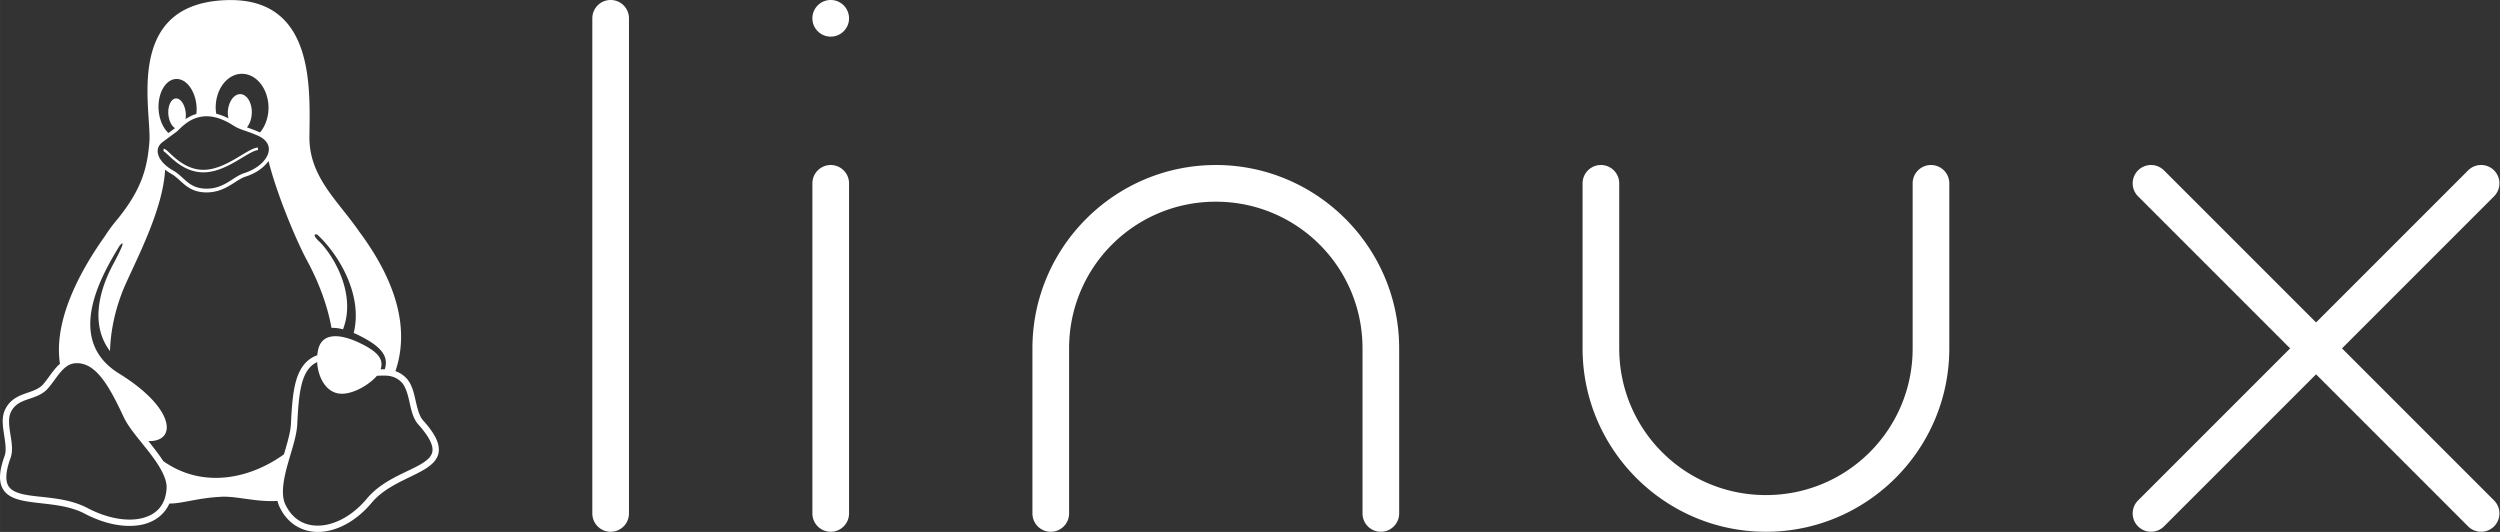 <?xml version="1.0" encoding="UTF-8" standalone="no"?>
<!-- Created with Inkscape (http://www.inkscape.org/) -->

<svg
   width="940"
   height="200"
   viewBox="0 0 248.708 52.917"
   version="1.1"
   id="svg5"
   xmlns:xlink="http://www.w3.org/1999/xlink"
   xmlns="http://www.w3.org/2000/svg"
   xmlns:svg="http://www.w3.org/2000/svg">
  <rect x="0" y="0" width="248.708" height="52.917" fill="#333333" stroke="none"/>
  <defs
     id="defs2">
    <linearGradient
       id="linearGradient172">
      <stop
         style="stop-color:#3f2600;stop-opacity:0.6;"
         offset="0"
         id="stop173" />
      <stop
         style="stop-color:#3f2600;stop-opacity:0;"
         offset="1"
         id="stop174" />
    </linearGradient>
    <linearGradient
       id="linearGradient167">
      <stop
         style="stop-color:#ffffff;stop-opacity:0.65;"
         offset="0"
         id="stop168" />
      <stop
         style="stop-color:#ffffff;stop-opacity:0;"
         offset="1"
         id="stop169" />
    </linearGradient>
    <linearGradient
       id="linearGradient162">
      <stop
         style="stop-color:#ffa63f;stop-opacity:1;"
         offset="0"
         id="stop163" />
      <stop
         style="stop-color:#ffff00;stop-opacity:1;"
         offset="1"
         id="stop164" />
    </linearGradient>
    <linearGradient
       id="linearGradient153">
      <stop
         style="stop-color:#ffeed7;stop-opacity:1;"
         offset="0"
         id="stop154" />
      <stop
         style="stop-color:#bdbfc2;stop-opacity:1;"
         offset="1"
         id="stop155" />
    </linearGradient>
    <linearGradient
       id="linearGradient138">
      <stop
         style="stop-color:#ffffff;stop-opacity:0.8;"
         offset="0"
         id="stop139" />
      <stop
         style="stop-color:#ffffff;stop-opacity:0;"
         offset="1"
         id="stop140" />
    </linearGradient>
    <linearGradient
       xlink:href="#linearGradient138"
       id="linearGradient141"
       x1="0.474"
       y1="0.02"
       x2="0.418"
       y2="0.901"
       gradientUnits="objectBoundingBox" />
    <linearGradient
       xlink:href="#linearGradient167"
       id="linearGradient142"
       x1="0.559"
       y1="0.031"
       x2="0.554"
       y2="0.945"
       gradientUnits="objectBoundingBox" />
    <linearGradient
       xlink:href="#linearGradient167"
       id="linearGradient143"
       x1="0.466"
       y1="0.029"
       x2="0.414"
       y2="0.934"
       gradientUnits="objectBoundingBox" />
    <linearGradient
       xlink:href="#linearGradient167"
       id="linearGradient144"
       x1="0.703"
       y1="0.059"
       x2="0.646"
       y2="0.941"
       gradientUnits="objectBoundingBox" />
    <linearGradient
       xlink:href="#linearGradient167"
       id="linearGradient145"
       x1="0.467"
       y1="-0.036"
       x2="0.867"
       y2="0.759"
       gradientUnits="objectBoundingBox" />
    <linearGradient
       xlink:href="#linearGradient167"
       id="linearGradient146"
       x1="0.572"
       y1="0.023"
       x2="0.571"
       y2="0.719"
       gradientUnits="objectBoundingBox" />
    <linearGradient
       xlink:href="#linearGradient167"
       id="linearGradient147"
       x1="0.5"
       y1="0.023"
       x2="0.5"
       y2="0.812"
       gradientUnits="objectBoundingBox" />
    <linearGradient
       xlink:href="#linearGradient167"
       id="linearGradient148"
       x1="0.508"
       y1="0.374"
       x2="0.516"
       y2="0.928"
       gradientUnits="objectBoundingBox" />
    <linearGradient
       xlink:href="#linearGradient138"
       id="linearGradient149"
       x1="0.5"
       y1="0.132"
       x2="0.504"
       y2="0.946"
       gradientUnits="objectBoundingBox" />
    <linearGradient
       xlink:href="#linearGradient167"
       id="linearGradient150"
       x1="-0.305"
       y1="0.099"
       x2="0.156"
       y2="0.942"
       gradientUnits="objectBoundingBox"
       gradientTransform="matrix(-0.929,0.284,0.435,0.944,-1.91327e-7,5.49908e-8)" />
    <linearGradient
       xlink:href="#linearGradient167"
       id="linearGradient151"
       x1="0.434"
       y1="0.022"
       x2="0.487"
       y2="1.026"
       gradientUnits="objectBoundingBox" />
    <linearGradient
       xlink:href="#linearGradient153"
       id="linearGradient152"
       x1="0.5"
       y1="0.898"
       x2="0.5"
       y2="0.406"
       gradientUnits="objectBoundingBox"
       spreadMethod="reflect" />
    <linearGradient
       xlink:href="#linearGradient153"
       id="linearGradient156"
       x1="0.436"
       y1="0.989"
       x2="0.454"
       y2="0.231"
       gradientUnits="objectBoundingBox" />
    <linearGradient
       xlink:href="#linearGradient153"
       id="linearGradient157"
       x1="0.492"
       y1="1.153"
       x2="0.495"
       y2="0.413"
       gradientUnits="objectBoundingBox" />
    <linearGradient
       xlink:href="#linearGradient153"
       id="linearGradient158"
       x1="0.517"
       y1="0.854"
       x2="0.498"
       y2="0.136"
       gradientUnits="objectBoundingBox" />
    <linearGradient
       xlink:href="#linearGradient153"
       id="linearGradient159"
       x1="0.462"
       y1="0.879"
       x2="0.492"
       y2="0.096"
       gradientUnits="objectBoundingBox" />
    <linearGradient
       xlink:href="#linearGradient162"
       id="linearGradient161"
       x1="0.501"
       y1="0.349"
       x2="0.412"
       y2="0.986"
       gradientUnits="objectBoundingBox" />
    <linearGradient
       xlink:href="#linearGradient162"
       id="linearGradient165"
       x1="0.604"
       y1="0.51"
       x2="0.464"
       y2="0.984"
       gradientUnits="objectBoundingBox" />
    <linearGradient
       xlink:href="#linearGradient162"
       id="linearGradient166"
       x1="0.5"
       y1="0.192"
       x2="0.508"
       y2="0.97"
       gradientUnits="objectBoundingBox" />
    <radialGradient
       xlink:href="#linearGradient172"
       id="radialGradient171"
       cx="0.5"
       cy="0.5"
       fx="0.5"
       fy="0.5"
       r="0.5"
       gradientUnits="objectBoundingBox" />
    <radialGradient
       xlink:href="#linearGradient172"
       id="radialGradient176" />
    <linearGradient
       xlink:href="#linearGradient153"
       id="linearGradient178"
       x1="0.94"
       y1="1.293"
       x2="0.195"
       y2="-0.675"
       gradientUnits="objectBoundingBox" />
    <radialGradient
       xlink:href="#linearGradient172"
       id="radialGradient1399"
       gradientTransform="matrix(1.482,0,0,0.397,-349.547,157.941)"
       cx="446.778"
       cy="1219.412"
       fx="446.778"
       fy="1219.412"
       r="195.072"
       gradientUnits="userSpaceOnUse" />
    <linearGradient
       xlink:href="#linearGradient153"
       id="linearGradient1401"
       gradientUnits="userSpaceOnUse"
       x1="400.578"
       y1="369.53"
       x2="400.844"
       y2="304.079"
       gradientTransform="matrix(-0.965,-0.013,-0.037,2.557,862.828,-357.27)" />
    <linearGradient
       xlink:href="#linearGradient138"
       id="linearGradient1403"
       gradientUnits="userSpaceOnUse"
       x1="303.018"
       y1="237.932"
       x2="297.086"
       y2="330.096"
       gradientTransform="matrix(1.413,-0.08,-0.041,1.071,-108.609,-190.014)" />
    <linearGradient
       xlink:href="#linearGradient153"
       id="linearGradient1405"
       gradientUnits="userSpaceOnUse"
       gradientTransform="matrix(1.065,-0.062,0.094,1.644,-165.995,-241.87)"
       x1="378.938"
       y1="278.602"
       x2="380.273"
       y2="243.916" />
    <linearGradient
       xlink:href="#linearGradient153"
       id="linearGradient1407"
       gradientUnits="userSpaceOnUse"
       x1="381.387"
       y1="277.495"
       x2="380.552"
       y2="245.683"
       gradientTransform="matrix(-1.479,0.04,0.039,1.902,896.708,-349.03)" />
    <linearGradient
       xlink:href="#linearGradient167"
       id="linearGradient1409"
       gradientUnits="userSpaceOnUse"
       gradientTransform="matrix(-0.392,-0.03,-0.057,0.582,502.744,22.76)"
       x1="379.096"
       y1="240.927"
       x2="376.796"
       y2="281.016" />
    <linearGradient
       xlink:href="#linearGradient167"
       id="linearGradient1411"
       gradientUnits="userSpaceOnUse"
       x1="389.635"
       y1="242.282"
       x2="387.069"
       y2="281.325"
       gradientTransform="matrix(0.291,-0.033,0.051,0.488,138.582,50.738)" />
    <linearGradient
       xlink:href="#linearGradient153"
       id="linearGradient1413"
       gradientUnits="userSpaceOnUse"
       spreadMethod="reflect"
       x1="437.579"
       y1="528.872"
       x2="437.579"
       y2="394.104"
       gradientTransform="matrix(1.016,0,0,1.538,-125.298,-232.483)" />
    <linearGradient
       xlink:href="#linearGradient153"
       id="linearGradient1415"
       gradientUnits="userSpaceOnUse"
       x1="375.173"
       y1="419.785"
       x2="377.485"
       y2="324.038"
       gradientTransform="matrix(0.903,-0.072,0.157,2.004,-202.339,-230.191)" />
    <linearGradient
       xlink:href="#linearGradient138"
       id="linearGradient1417"
       gradientUnits="userSpaceOnUse"
       x1="320.751"
       y1="498.178"
       x2="321.322"
       y2="614.504"
       gradientTransform="matrix(1.399,0,0,1.14,-140.71,-217.81)" />
    <linearGradient
       xlink:href="#linearGradient167"
       id="linearGradient1419"
       gradientUnits="userSpaceOnUse"
       x1="322.483"
       y1="435.268"
       x2="323.251"
       y2="488.483"
       gradientTransform="matrix(1.278,0,0,0.991,-100.129,-164.331)" />
    <linearGradient
       xlink:href="#linearGradient167"
       id="linearGradient1421"
       gradientUnits="userSpaceOnUse"
       x1="411.221"
       y1="242.944"
       x2="411.221"
       y2="331.449"
       gradientTransform="matrix(0.715,0,0,2.186,-125.298,-231.758)" />
    <linearGradient
       xlink:href="#linearGradient167"
       id="linearGradient1423"
       gradientUnits="userSpaceOnUse"
       x1="867.345"
       y1="234.739"
       x2="867.335"
       y2="314.839"
       gradientTransform="matrix(0.716,0,0,2.183,-125.298,-231.758)" />
    <linearGradient
       xlink:href="#linearGradient162"
       id="linearGradient1425"
       gradientUnits="userSpaceOnUse"
       x1="236.254"
       y1="657.111"
       x2="212.51"
       y2="737.412"
       gradientTransform="matrix(1.264,0,0,1.236,-125.298,-231.758)" />
    <linearGradient
       xlink:href="#linearGradient153"
       id="linearGradient1427"
       gradientUnits="userSpaceOnUse"
       x1="381.566"
       y1="655.731"
       x2="279.643"
       y2="386.666"
       gradientTransform="matrix(0.637,0.286,-0.225,0.579,389.816,76.211)" />
    <linearGradient
       xlink:href="#linearGradient162"
       id="linearGradient1429"
       gradientUnits="userSpaceOnUse"
       x1="218.117"
       y1="630.305"
       x2="203.127"
       y2="737.854"
       gradientTransform="matrix(-1.18,0.427,0.471,1.153,417.591,-278.074)" />
    <linearGradient
       xlink:href="#linearGradient167"
       id="linearGradient1431"
       gradientUnits="userSpaceOnUse"
       gradientTransform="matrix(-0.952,0.346,0.421,0.949,403.576,-128.595)"
       x1="117.89"
       y1="587.236"
       x2="182.245"
       y2="704.731" />
    <linearGradient
       xlink:href="#linearGradient167"
       id="linearGradient1433"
       gradientUnits="userSpaceOnUse"
       x1="223.101"
       y1="570.418"
       x2="230.535"
       y2="710.977"
       gradientTransform="matrix(1.004,-0.052,-0.017,1.046,-66.561,-92.718)" />
    <linearGradient
       xlink:href="#linearGradient167"
       id="linearGradient1435"
       gradientUnits="userSpaceOnUse"
       x1="316.94"
       y1="474.018"
       x2="371.609"
       y2="582.635"
       gradientTransform="matrix(0.374,0.159,-0.121,0.322,413.77,254.038)" />
    <linearGradient
       xlink:href="#linearGradient162"
       id="linearGradient1437"
       gradientUnits="userSpaceOnUse"
       x1="284.687"
       y1="410.463"
       x2="285.459"
       y2="485.699"
       gradientTransform="matrix(1.523,0,0,1.026,-125.298,-231.758)" />
    <linearGradient
       xlink:href="#linearGradient167"
       id="linearGradient1439"
       gradientUnits="userSpaceOnUse"
       x1="288.824"
       y1="398.854"
       x2="288.376"
       y2="482.559"
       gradientTransform="matrix(0.767,0,0,0.487,81.614,-12.435)" />
  </defs>
  <path
     id="path106"
     style="fill:#ffffff;stroke:none;stroke-width:0.125"
     d="M 22.736,0.007 C 22.459,0.011 22.173,0.025 21.878,0.049 12.532,0.801 15.01,10.673 14.871,13.98 c -0.205,2.901 -0.867,5.061 -3.462,8.161 -0.358,0.442 -0.687,0.903 -0.993,1.379 -2.535,3.568 -5.103,8.418 -4.451,12.671 -0.097,0.084 -0.19,0.172 -0.277,0.265 -0.569,0.608 -0.992,1.349 -1.469,1.854 -0.451,0.449 -1.087,0.618 -1.776,0.865 -0.69,0.247 -1.436,0.607 -1.891,1.483 -0.41,0.765 -0.29,1.653 -0.162,2.484 0.127,0.831 0.26,1.623 0.083,2.171 -0.545,1.489 -0.611,2.511 -0.233,3.246 0.378,0.737 1.158,1.064 2.05,1.25 1.785,0.372 4.22,0.278 6.146,1.298 l 8.591e-4,4.15e-4 6.198e-4,4.12e-4 c 2.043,1.068 4.112,1.445 5.757,1.07 1.197,-0.273 2.162,-0.986 2.655,-2.084 1.306,0.005 2.731,-0.539 5.03,-0.665 1.551,-0.126 3.497,0.535 5.728,0.404 0.058,0.249 0.143,0.488 0.262,0.715 0.854,1.711 2.436,2.489 4.129,2.356 1.694,-0.134 3.501,-1.134 4.963,-2.872 l 9.71e-4,-9.71e-4 9.71e-4,-9.7e-4 c 1.408,-1.707 3.736,-2.412 5.267,-3.335 0.765,-0.462 1.377,-1.032 1.424,-1.859 0.048,-0.826 -0.44,-1.765 -1.575,-3.026 -0.386,-0.435 -0.564,-1.226 -0.756,-2.061 C 41.131,38.913 40.916,38.021 40.242,37.448 39.949,37.193 39.644,37.028 39.338,36.921 41.113,31.72 38.359,26.569 35.733,23.036 33.618,19.958 30.737,17.607 30.781,13.582 30.834,8.792 31.312,-0.127 22.736,0.007 Z M 24.195,7.346 a 3.381,2.628 89.434 0 1 2.517,3.306 3.381,2.628 89.434 0 1 -0.847,2.528 c -0.054,-0.025 -0.107,-0.05 -0.164,-0.074 -0.482,-0.206 -0.832,-0.329 -1.137,-0.434 a 1.194,1.856 2.003 0 0 0.485,-1.448 1.194,1.856 2.003 0 0 -1.236,-1.855 1.194,1.856 2.003 0 0 -1.152,1.85 1.194,1.856 2.003 0 0 0.069,0.559 C 22.299,11.56 21.895,11.411 21.516,11.319 a 3.381,2.628 89.434 0 1 -0.059,-0.523 3.381,2.628 89.434 0 1 2.738,-3.45 z m -6.566,0.512 a 2.927,1.896 86.731 0 1 1.931,2.814 2.927,1.896 86.731 0 1 -0.029,0.668 c -0.052,0.015 -0.106,0.029 -0.156,0.046 -0.35,0.121 -0.654,0.287 -0.921,0.466 a 1.544,0.868 85.064 0 0 0.023,-0.623 1.544,0.868 85.064 0 0 -0.898,-1.433 1.544,0.868 85.064 0 0 -0.826,1.642 1.544,0.868 85.064 0 0 0.655,1.305 c -0.008,0.008 -0.021,0.021 -0.029,0.028 0.003,-0.003 -0.128,0.099 -0.357,0.266 -0.057,0.041 -0.193,0.143 -0.264,0.196 A 2.927,1.896 86.731 0 1 15.775,10.891 2.927,1.896 86.731 0 1 17.629,7.858 Z M 20.482,11.567 c 0.052,-9.71e-4 0.105,-8.58e-4 0.158,6.2e-4 0.713,0.02 1.562,0.269 2.578,0.922 0.652,0.424 1.162,0.46 2.336,0.963 l 0.001,4.14e-4 0.001,6.19e-4 c 0.565,0.232 0.899,0.536 1.062,0.857 0.163,0.321 0.167,0.67 0.031,1.036 -0.272,0.731 -1.139,1.496 -2.356,1.876 l -9.71e-4,4.14e-4 -9.7e-4,4.13e-4 c -0.589,0.191 -1.105,0.615 -1.715,0.963 -0.61,0.348 -1.301,0.63 -2.24,0.576 -0.799,-0.047 -1.278,-0.319 -1.71,-0.666 -0.432,-0.347 -0.806,-0.782 -1.354,-1.103 l -0.002,-8.6e-4 -0.001,-8.6e-4 c -0.888,-0.501 -1.374,-1.081 -1.527,-1.587 -0.153,-0.506 -0.008,-0.941 0.434,-1.273 0.494,-0.37 0.837,-0.622 1.066,-0.789 0.229,-0.167 0.324,-0.231 0.394,-0.297 0.37,-0.351 0.964,-0.995 1.86,-1.303 0.294,-0.101 0.621,-0.168 0.984,-0.175 z m 5.171,3.113 c -0.29,0.017 -0.617,0.173 -0.999,0.386 -0.382,0.213 -0.815,0.488 -1.286,0.76 -0.942,0.543 -2.032,1.069 -3.129,1.069 -1.098,0 -1.974,-0.507 -2.626,-1.022 -0.326,-0.258 -0.594,-0.517 -0.805,-0.715 -0.106,-0.099 -0.197,-0.183 -0.279,-0.245 -0.082,-0.063 -0.148,-0.116 -0.254,-0.116 v 0.251 c -0.019,0 0.034,0.012 0.101,0.064 0.067,0.052 0.156,0.132 0.261,0.23 0.209,0.196 0.484,0.461 0.821,0.728 0.675,0.534 1.606,1.076 2.781,1.076 1.176,0 2.301,-0.553 3.254,-1.102 0.476,-0.275 0.91,-0.55 1.283,-0.758 0.372,-0.208 0.687,-0.343 0.892,-0.355 z m 1.059,1.343 c 0.791,3.144 2.648,7.694 3.844,9.916 0.632,1.174 1.881,3.672 2.422,6.679 0.017,-6.2e-4 0.033,-0.002 0.05,-0.003 0.354,-0.007 0.745,0.051 1.163,0.163 -0.022,-0.006 -0.045,-0.013 -0.067,-0.019 1.423,-3.69 -1.204,-7.664 -2.407,-8.771 -0.453,-0.44 -0.504,-0.653 -0.314,-0.672 0.027,-0.003 0.059,-0.002 0.096,0.004 0.016,0.002 0.037,0.009 0.054,0.013 1.916,1.728 4.616,5.841 3.634,9.792 -0.095,-0.04 -0.189,-0.078 -0.282,-0.114 0.221,0.085 0.447,0.181 0.678,0.291 2.304,1.122 3.124,2.103 2.695,3.44 -0.123,-0.004 -0.244,-0.005 -0.363,-0.002 -0.018,4.12e-4 -0.034,0.001 -0.052,0.002 0.014,-0.043 0.027,-0.086 0.038,-0.128 2.7e-5,-1.05e-4 -2.8e-5,-2.04e-4 0,-4.13e-4 0.262,-1.002 -0.481,-1.755 -2.38,-2.615 -2.025,-0.891 -3.639,-0.801 -3.913,1.005 -0.02,0.11 -0.036,0.223 -0.047,0.338 -0.144,0.051 -0.288,0.111 -0.433,0.19 -0.94,0.514 -1.453,1.447 -1.741,2.6 -0.287,1.152 -0.37,2.55 -0.45,4.122 -0.048,0.785 -0.364,1.832 -0.688,2.942 -3.355,2.419 -8.046,3.467 -12.005,0.679 -0.245,-0.378 -0.517,-0.753 -0.8,-1.124 -0.225,-0.294 -0.456,-0.586 -0.686,-0.873 0.16,0.004 0.313,1.95e-4 0.454,-0.016 0.025,-0.003 0.048,-0.008 0.073,-0.011 0.143,-0.021 0.276,-0.051 0.396,-0.092 0.022,-0.008 0.043,-0.017 0.064,-0.026 0.115,-0.044 0.22,-0.097 0.312,-0.16 0.018,-0.012 0.033,-0.025 0.05,-0.038 0.088,-0.066 0.165,-0.14 0.229,-0.223 0.012,-0.016 0.023,-0.033 0.034,-0.049 0.06,-0.086 0.108,-0.18 0.143,-0.282 0.007,-0.019 0.012,-0.039 0.018,-0.059 0.031,-0.105 0.05,-0.217 0.055,-0.336 9.71e-4,-0.022 0.001,-0.044 0.002,-0.066 6.2e-4,-0.123 -0.012,-0.253 -0.038,-0.389 -0.004,-0.022 -0.009,-0.044 -0.014,-0.067 -0.031,-0.14 -0.076,-0.285 -0.135,-0.437 -0.009,-0.024 -0.018,-0.047 -0.028,-0.071 -0.065,-0.155 -0.144,-0.316 -0.239,-0.481 -0.013,-0.023 -0.025,-0.045 -0.039,-0.068 -0.1,-0.17 -0.218,-0.345 -0.35,-0.524 -0.015,-0.021 -0.03,-0.042 -0.046,-0.063 -0.138,-0.183 -0.295,-0.37 -0.467,-0.56 -0.018,-0.02 -0.035,-0.039 -0.053,-0.059 -0.179,-0.195 -0.377,-0.393 -0.592,-0.593 -0.018,-0.017 -0.034,-0.033 -0.052,-0.049 -0.223,-0.206 -0.467,-0.415 -0.729,-0.626 -0.015,-0.012 -0.028,-0.023 -0.043,-0.035 -0.271,-0.216 -0.563,-0.434 -0.876,-0.653 -0.01,-0.007 -0.02,-0.015 -0.031,-0.022 -0.324,-0.226 -0.67,-0.453 -1.041,-0.68 -5.397,-3.359 -1.763,-9.674 0.088,-12.707 0.12,-0.134 0.212,-0.218 0.258,-0.223 0.129,-0.014 -0.089,0.562 -0.961,2.182 -0.883,1.672 -2.529,5.531 -0.256,8.538 0.058,-2.143 0.56,-4.328 1.419,-6.372 1.252,-2.839 3.865,-7.763 4.06,-11.678 0.194,0.15 0.412,0.296 0.657,0.434 l -0.003,-0.002 c 0.483,0.283 0.843,0.697 1.309,1.072 0.465,0.375 1.045,0.698 1.924,0.749 h 1.59e-4 c 1.026,0.058 1.807,-0.259 2.448,-0.625 0.641,-0.366 1.155,-0.773 1.644,-0.932 1.029,-0.322 1.843,-0.893 2.303,-1.557 z m 7.548,16.775 c 0.19,0.053 0.386,0.118 0.587,0.193 -0.201,-0.075 -0.397,-0.14 -0.587,-0.193 z m -2.71,3.228 c 0.075,1.371 0.748,2.778 1.948,3.081 1.319,0.346 3.229,-0.805 4.001,-1.723 0.146,-0.006 0.292,-0.013 0.432,-0.017 0.697,-0.017 1.295,0.024 1.901,0.554 l 0.002,0.002 0.002,0.002 c 0.47,0.398 0.687,1.141 0.876,1.963 0.189,0.822 0.342,1.711 0.898,2.336 l 6.22e-4,8.59e-4 8.58e-4,6.19e-4 c 1.09,1.211 1.447,2.034 1.416,2.572 -0.031,0.538 -0.422,0.936 -1.122,1.358 -1.401,0.845 -3.861,1.574 -5.427,3.473 l 0.002,-0.002 c -1.374,1.634 -3.051,2.534 -4.533,2.651 -1.482,0.117 -2.768,-0.503 -3.521,-2.014 l -0.002,-0.003 -0.002,-0.003 c -0.473,-0.899 -0.275,-2.299 0.116,-3.769 0.391,-1.471 0.952,-2.979 1.027,-4.195 v -0.002 l 1.59e-4,-0.002 c 0.079,-1.569 0.167,-2.942 0.432,-4.006 0.265,-1.064 0.686,-1.793 1.433,-2.201 0.04,-0.022 0.079,-0.037 0.119,-0.056 z M 7.703,36.13 c 0.097,0.002 0.199,0.012 0.306,0.028 0.848,0.128 1.583,0.72 2.285,1.673 0.703,0.953 1.355,2.25 2.024,3.688 l 6.19e-4,0.002 8.61e-4,0.002 c 0.533,1.113 1.667,2.349 2.63,3.61 0.963,1.261 1.716,2.53 1.618,3.519 l -4.14e-4,0.004 -4.12e-4,0.004 c -0.126,1.664 -1.073,2.579 -2.514,2.908 -1.441,0.329 -3.385,6.2e-4 -5.325,-1.013 C 6.599,49.425 4.058,49.537 2.416,49.195 1.595,49.023 1.048,48.763 0.795,48.271 0.543,47.78 0.542,46.938 1.064,45.516 l 0.002,-0.006 0.002,-0.006 c 0.252,-0.78 0.065,-1.643 -0.06,-2.458 -0.125,-0.815 -0.189,-1.564 0.096,-2.094 l 0.001,-0.002 0.001,-0.002 c 0.362,-0.697 0.897,-0.949 1.547,-1.183 0.651,-0.233 1.412,-0.415 2.01,-1.013 l 0.003,-0.003 0.003,-0.003 c 0.556,-0.587 0.978,-1.33 1.475,-1.861 0.373,-0.399 0.753,-0.681 1.281,-0.742 0.088,-0.01 0.18,-0.014 0.277,-0.012 z" />
  <g
     id="g992"
     transform="matrix(1.379,0,0,1.379,-15.871,-10.948)">
    <path
       style="color:#000000;fill:#ffffff;stroke-linecap:round;-inkscape-stroke:none"
       d="M 55.562,7.938 A 1.323,1.323 0 0 0 54.24,9.26 V 44.979 a 1.323,1.323 0 0 0 1.322,1.324 1.323,1.323 0 0 0 1.322,-1.324 V 9.26 A 1.323,1.323 0 0 0 55.562,7.938 Z"
       id="path929" />
    <path
       style="color:#000000;fill:#ffffff;stroke-linecap:round;-inkscape-stroke:none"
       d="m 71.438,19.844 a 1.323,1.323 0 0 0 -1.322,1.322 v 23.812 a 1.323,1.323 0 0 0 1.322,1.324 1.323,1.323 0 0 0 1.322,-1.324 v -23.812 A 1.323,1.323 0 0 0 71.438,19.844 Z"
       id="path1110" />
    <circle
       style="fill:#ffffff;stroke:none;stroke-width:2.646;stroke-linecap:round;stroke-miterlimit:4;stroke-dasharray:none"
       id="path1167"
       cx="71.438"
       cy="9.26"
       r="1.323" />
    <path
       id="path1315"
       style="color:#000000;fill:#ffffff;stroke-width:1;stroke-linecap:round;-inkscape-stroke:none"
       d="m 99.219,19.844 c -7.291,0 -13.229,5.938 -13.229,13.229 V 44.979 A 1.323,1.323 0 0 0 87.312,46.303 1.323,1.323 0 0 0 88.635,44.979 V 33.072 c 0,-5.861 4.723,-10.582 10.584,-10.582 5.861,0 10.584,4.722 10.584,10.582 v 11.906 a 1.323,1.323 0 0 0 1.322,1.324 1.323,1.323 0 0 0 1.322,-1.324 V 33.072 c 0,-7.291 -5.938,-13.229 -13.229,-13.229 z" />
    <path
       id="path1742"
       style="color:#000000;fill:#ffffff;stroke-width:1;stroke-linecap:round;-inkscape-stroke:none"
       d="m 138.906,46.302 c 7.291,0 13.229,-5.938 13.229,-13.229 v -11.906 a 1.323,1.323 0 0 0 -1.322,-1.324 1.323,1.323 0 0 0 -1.322,1.324 v 11.906 c 0,5.861 -4.723,10.582 -10.584,10.582 -5.861,0 -10.584,-4.722 -10.584,-10.582 v -11.906 a 1.323,1.323 0 0 0 -1.322,-1.324 1.323,1.323 0 0 0 -1.322,1.324 v 11.906 c 0,7.291 5.938,13.229 13.229,13.229 z" />
    <path
       style="color:#000000;fill:#ffffff;stroke-linecap:round;-inkscape-stroke:none"
       d="m 166.688,19.844 a 1.323,1.323 0 0 0 -0.936,0.387 1.323,1.323 0 0 0 0,1.871 l 23.812,23.812 a 1.323,1.323 0 0 0 1.871,0 1.323,1.323 0 0 0 0,-1.871 l -23.812,-23.812 A 1.323,1.323 0 0 0 166.688,19.844 Z"
       id="path1777" />
    <path
       style="color:#000000;fill:#ffffff;stroke-linecap:round;-inkscape-stroke:none"
       d="m 189.564,20.23 -23.812,23.812 a 1.323,1.323 0 0 0 0,1.871 1.323,1.323 0 0 0 1.871,0 l 23.812,-23.812 a 1.323,1.323 0 0 0 0,-1.871 1.323,1.323 0 0 0 -1.871,0 z"
       id="path1925" />
  </g>
</svg>
